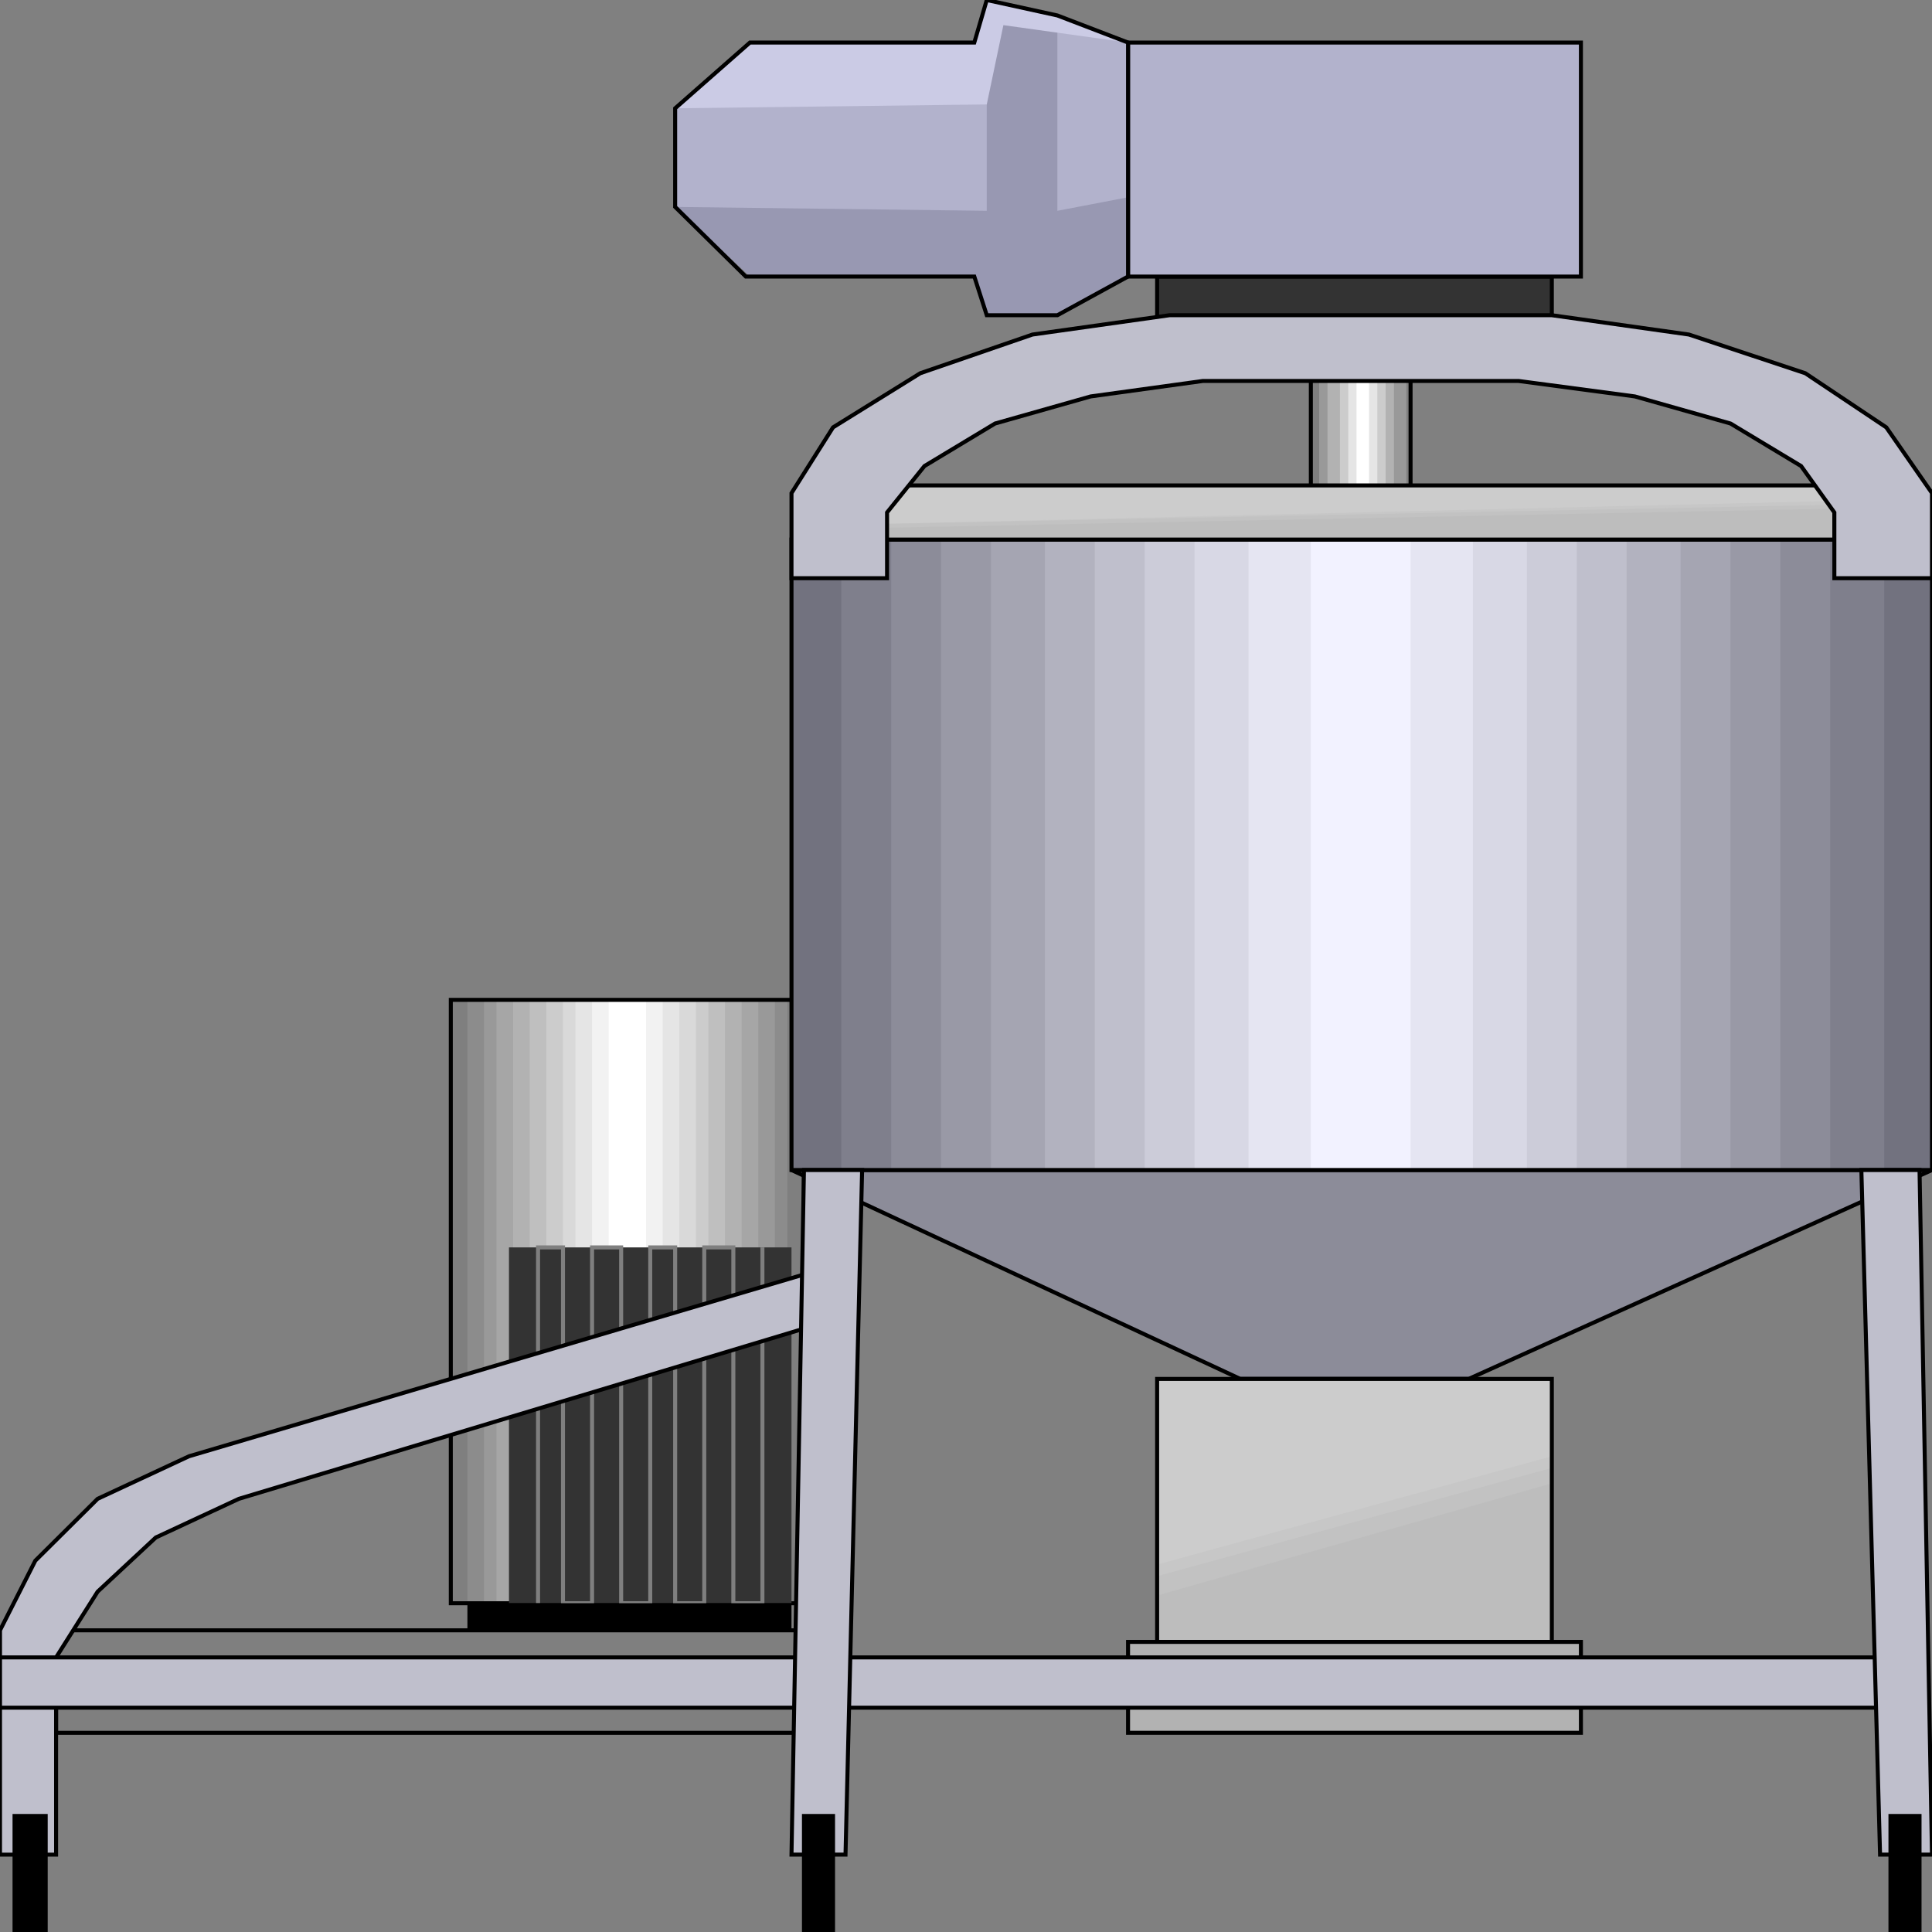 <svg width="150" height="150" viewBox="0 0 150 150" fill="none" xmlns="http://www.w3.org/2000/svg">
<rect x="0" y="0" width="150" height="150" fill="#808080" stroke="none"/>
<g clip-path="url(#clip0_2109_184072)">
<path d="M4.354 126.578H62.419V134.536H4.354V126.578Z" fill="#7F7F7F" stroke="black" stroke-width="0.311"/>
<path d="M62.419 77.629V124.476H35V77.629H62.419Z" fill="#7F7F7F"/>
<path d="M61.129 77.629V124.476H36.29V77.629H61.129Z" fill="#8C8C8C"/>
<path d="M60.162 77.629V124.476H37.581V77.629H60.162Z" fill="#999999"/>
<path d="M58.871 77.629V124.476H38.549V77.629H58.871Z" fill="#A6A6A6"/>
<path d="M57.581 77.629V124.476H39.839V77.629H57.581Z" fill="#B2B2B2"/>
<path d="M56.29 77.629V124.476H41.129V77.629H56.29Z" fill="#BFBFBF"/>
<path d="M55 77.629V124.476H42.419V77.629H55Z" fill="#CCCCCC"/>
<path d="M54.032 77.629V124.476H43.71V77.629H54.032Z" fill="#D9D9D9"/>
<path d="M52.742 77.629V124.476H44.678V77.629H52.742Z" fill="#E5E5E5"/>
<path d="M51.452 77.629V124.476H45.968V77.629H51.452Z" fill="#F2F2F2"/>
<path d="M50.161 77.629V124.476H47.258V77.629H50.161Z" fill="white"/>
<path d="M62.419 77.629V124.476H35V77.629H62.419Z" stroke="black" stroke-width="0.311"/>
<path d="M39.516 96.848H61.451V124.475H39.516V96.848Z" fill="#333333"/>
<path d="M41.774 124.475V96.848H43.71V124.475H45.968V96.848H48.226V124.475H50.484V96.848H52.42V124.475H54.678V96.848H56.936V124.475H59.194V96.848" stroke="#7F7F7F" stroke-width="0.311"/>
<path d="M4.355 128.679V143.994H0V126.577L2.742 121.171L7.581 116.367L14.677 113.063L62.419 98.949V103.153L18.548 116.367L12.097 119.37L7.581 123.574L4.355 128.679Z" fill="#BFBFCC" stroke="black" stroke-width="0.311"/>
<path d="M101.774 41.89V24.473H109.516V41.89H101.774Z" fill="#7F7F7F"/>
<path d="M102.419 41.89V24.473H109.193V41.89H102.419Z" fill="#999999"/>
<path d="M103.064 41.89V24.473H108.226V41.89H103.064Z" fill="#B2B2B2"/>
<path d="M104.032 41.89V24.473H107.581V41.89H104.032Z" fill="#CCCCCC"/>
<path d="M104.678 41.89V24.473H106.936V41.89H104.678Z" fill="#E5E5E5"/>
<path d="M105.322 41.89V24.473H106.29V41.89H105.322Z" fill="white"/>
<path d="M109.516 24.473V41.89" stroke="black" stroke-width="0.311"/>
<path d="M101.774 41.89V24.473" stroke="black" stroke-width="0.311"/>
<path d="M89.839 26.578H120.484V21.473H89.839V26.578Z" fill="#333333" stroke="black" stroke-width="0.311"/>
<path d="M61.451 90.84H150L114.032 107.056H96.29L61.451 90.84Z" fill="#8C8C99" stroke="black" stroke-width="0.311"/>
<path d="M61.451 90.84V41.891H150V90.84H61.451Z" fill="#72727F"/>
<path d="M65.322 90.84V41.891H146.29V90.84H65.322Z" fill="#7F7F8C"/>
<path d="M69.193 90.84V41.891H142.097V90.84H69.193Z" fill="#8C8C99"/>
<path d="M73.064 90.84V41.891H138.226V90.84H73.064Z" fill="#9999A6"/>
<path d="M76.936 90.84V41.891H134.355V90.84H76.936Z" fill="#A5A5B2"/>
<path d="M81.129 90.84V41.891H130.484V90.84H81.129Z" fill="#B2B2BF"/>
<path d="M85 90.84V41.891H126.29V90.84H85Z" fill="#BFBFCC"/>
<path d="M88.871 90.84V41.891H122.419V90.84H88.871Z" fill="#CCCCD9"/>
<path d="M92.742 90.84V41.891H118.549V90.84H92.742Z" fill="#D8D8E5"/>
<path d="M96.936 90.84V41.891H114.355V90.84H96.936Z" fill="#E5E5F2"/>
<path d="M101.774 90.84V41.891H109.516V90.84H101.774Z" fill="#F2F2FF"/>
<path d="M61.451 90.84V41.891H150V90.84H61.451Z" stroke="black" stroke-width="0.311"/>
<path d="M87.581 3.305H122.742V21.473H87.581V3.305Z" fill="#B2B2CC" stroke="black" stroke-width="0.311"/>
<path d="M58.225 21.471L52.419 16.066V8.408L58.225 3.303H75.645L76.612 0L82.096 1.201L87.58 3.303V21.471L82.096 24.474H76.612L75.645 21.471H58.225Z" fill="#9898B2"/>
<path d="M52.419 16.066V8.408L58.225 3.303H75.645L76.612 0L82.096 1.201L87.58 3.303V15.315L82.096 16.366V1.952L76.612 1.201V16.366L52.419 16.066Z" fill="#B2B2CC"/>
<path d="M52.419 8.408L58.225 3.303H75.645L76.612 0L82.096 1.201L87.58 3.303L77.903 1.952L76.612 8.108L52.419 8.408Z" fill="#CBCBE5"/>
<path d="M52.419 16.066V8.408L58.225 3.303H75.645L76.612 0L82.096 1.201L87.58 3.303V21.471L82.096 24.474H76.612L75.645 21.471H57.903L52.419 16.066Z" stroke="black" stroke-width="0.311"/>
<path d="M89.839 107.059H120.484V127.479H89.839V107.059Z" fill="#CCCCCC"/>
<path d="M89.839 121.471L120.484 113.062V127.477H89.839V121.471Z" fill="#C7C7C7"/>
<path d="M89.839 122.373L120.484 113.965V127.478H89.839V122.373Z" fill="#C2C2C2"/>
<path d="M89.839 123.873L120.484 115.164V127.476H89.839V123.873Z" fill="#BDBDBD"/>
<path d="M89.839 107.059H120.484V127.479H89.839V107.059Z" stroke="black" stroke-width="0.311"/>
<path d="M87.581 134.534H122.742V127.477H87.581V134.534Z" fill="#B2B2B2" stroke="black" stroke-width="0.311"/>
<path d="M0 128.68H146.774V132.584H0V128.68Z" fill="#BFBFCC" stroke="black" stroke-width="0.311"/>
<path d="M61.451 143.993L62.419 90.84H66.935L65.645 143.993H61.451Z" fill="#BFBFCC" stroke="black" stroke-width="0.311"/>
<path d="M145.967 143.993L144.516 90.84H149.032L149.999 143.993H145.967Z" fill="#BFBFCC" stroke="black" stroke-width="0.311"/>
<path d="M62.419 150.001H64.677V140.992H62.419V150.001Z" fill="black" stroke="black" stroke-width="0.311"/>
<path d="M146.774 150.001H149.032V140.992H146.774V150.001Z" fill="black" stroke="black" stroke-width="0.311"/>
<path d="M1.129 150.001H3.548V140.992H1.129V150.001Z" fill="black" stroke="black" stroke-width="0.311"/>
<path d="M36.29 126.575H61.451V124.473H36.29V126.575Z" fill="black"/>
<path d="M67.903 37.688H142.419V41.892H67.903V37.688Z" fill="#CCCCCC"/>
<path d="M67.903 40.692L142.419 38.891V41.894H67.903V40.692Z" fill="#C7C7C7"/>
<path d="M67.903 40.689L142.419 39.188V41.89H67.903V40.689Z" fill="#C2C2C2"/>
<path d="M67.903 40.99L142.419 39.488V41.891H67.903V40.99Z" fill="#BDBDBD"/>
<path d="M67.903 37.688H142.419V41.892H67.903V37.688Z" stroke="black" stroke-width="0.311"/>
<path d="M150 44.893H142.419V39.788L139.838 36.184L134.354 32.881L126.935 30.779L117.903 29.578H93.387L84.677 30.779L77.258 32.881L71.774 36.184L68.871 39.788V44.893H61.451V38.286L64.677 33.181L71.451 28.977L80.161 25.974L90.806 24.473H120.483L131.129 25.974L140.161 28.977L146.451 33.181L150 38.286V44.893Z" fill="#BFBFCC" stroke="black" stroke-width="0.311"/>
</g>
<defs>
<clipPath id="clip0_2109_184072">
<rect width="150" height="150" fill="white"/>
</clipPath>
</defs>
</svg>
